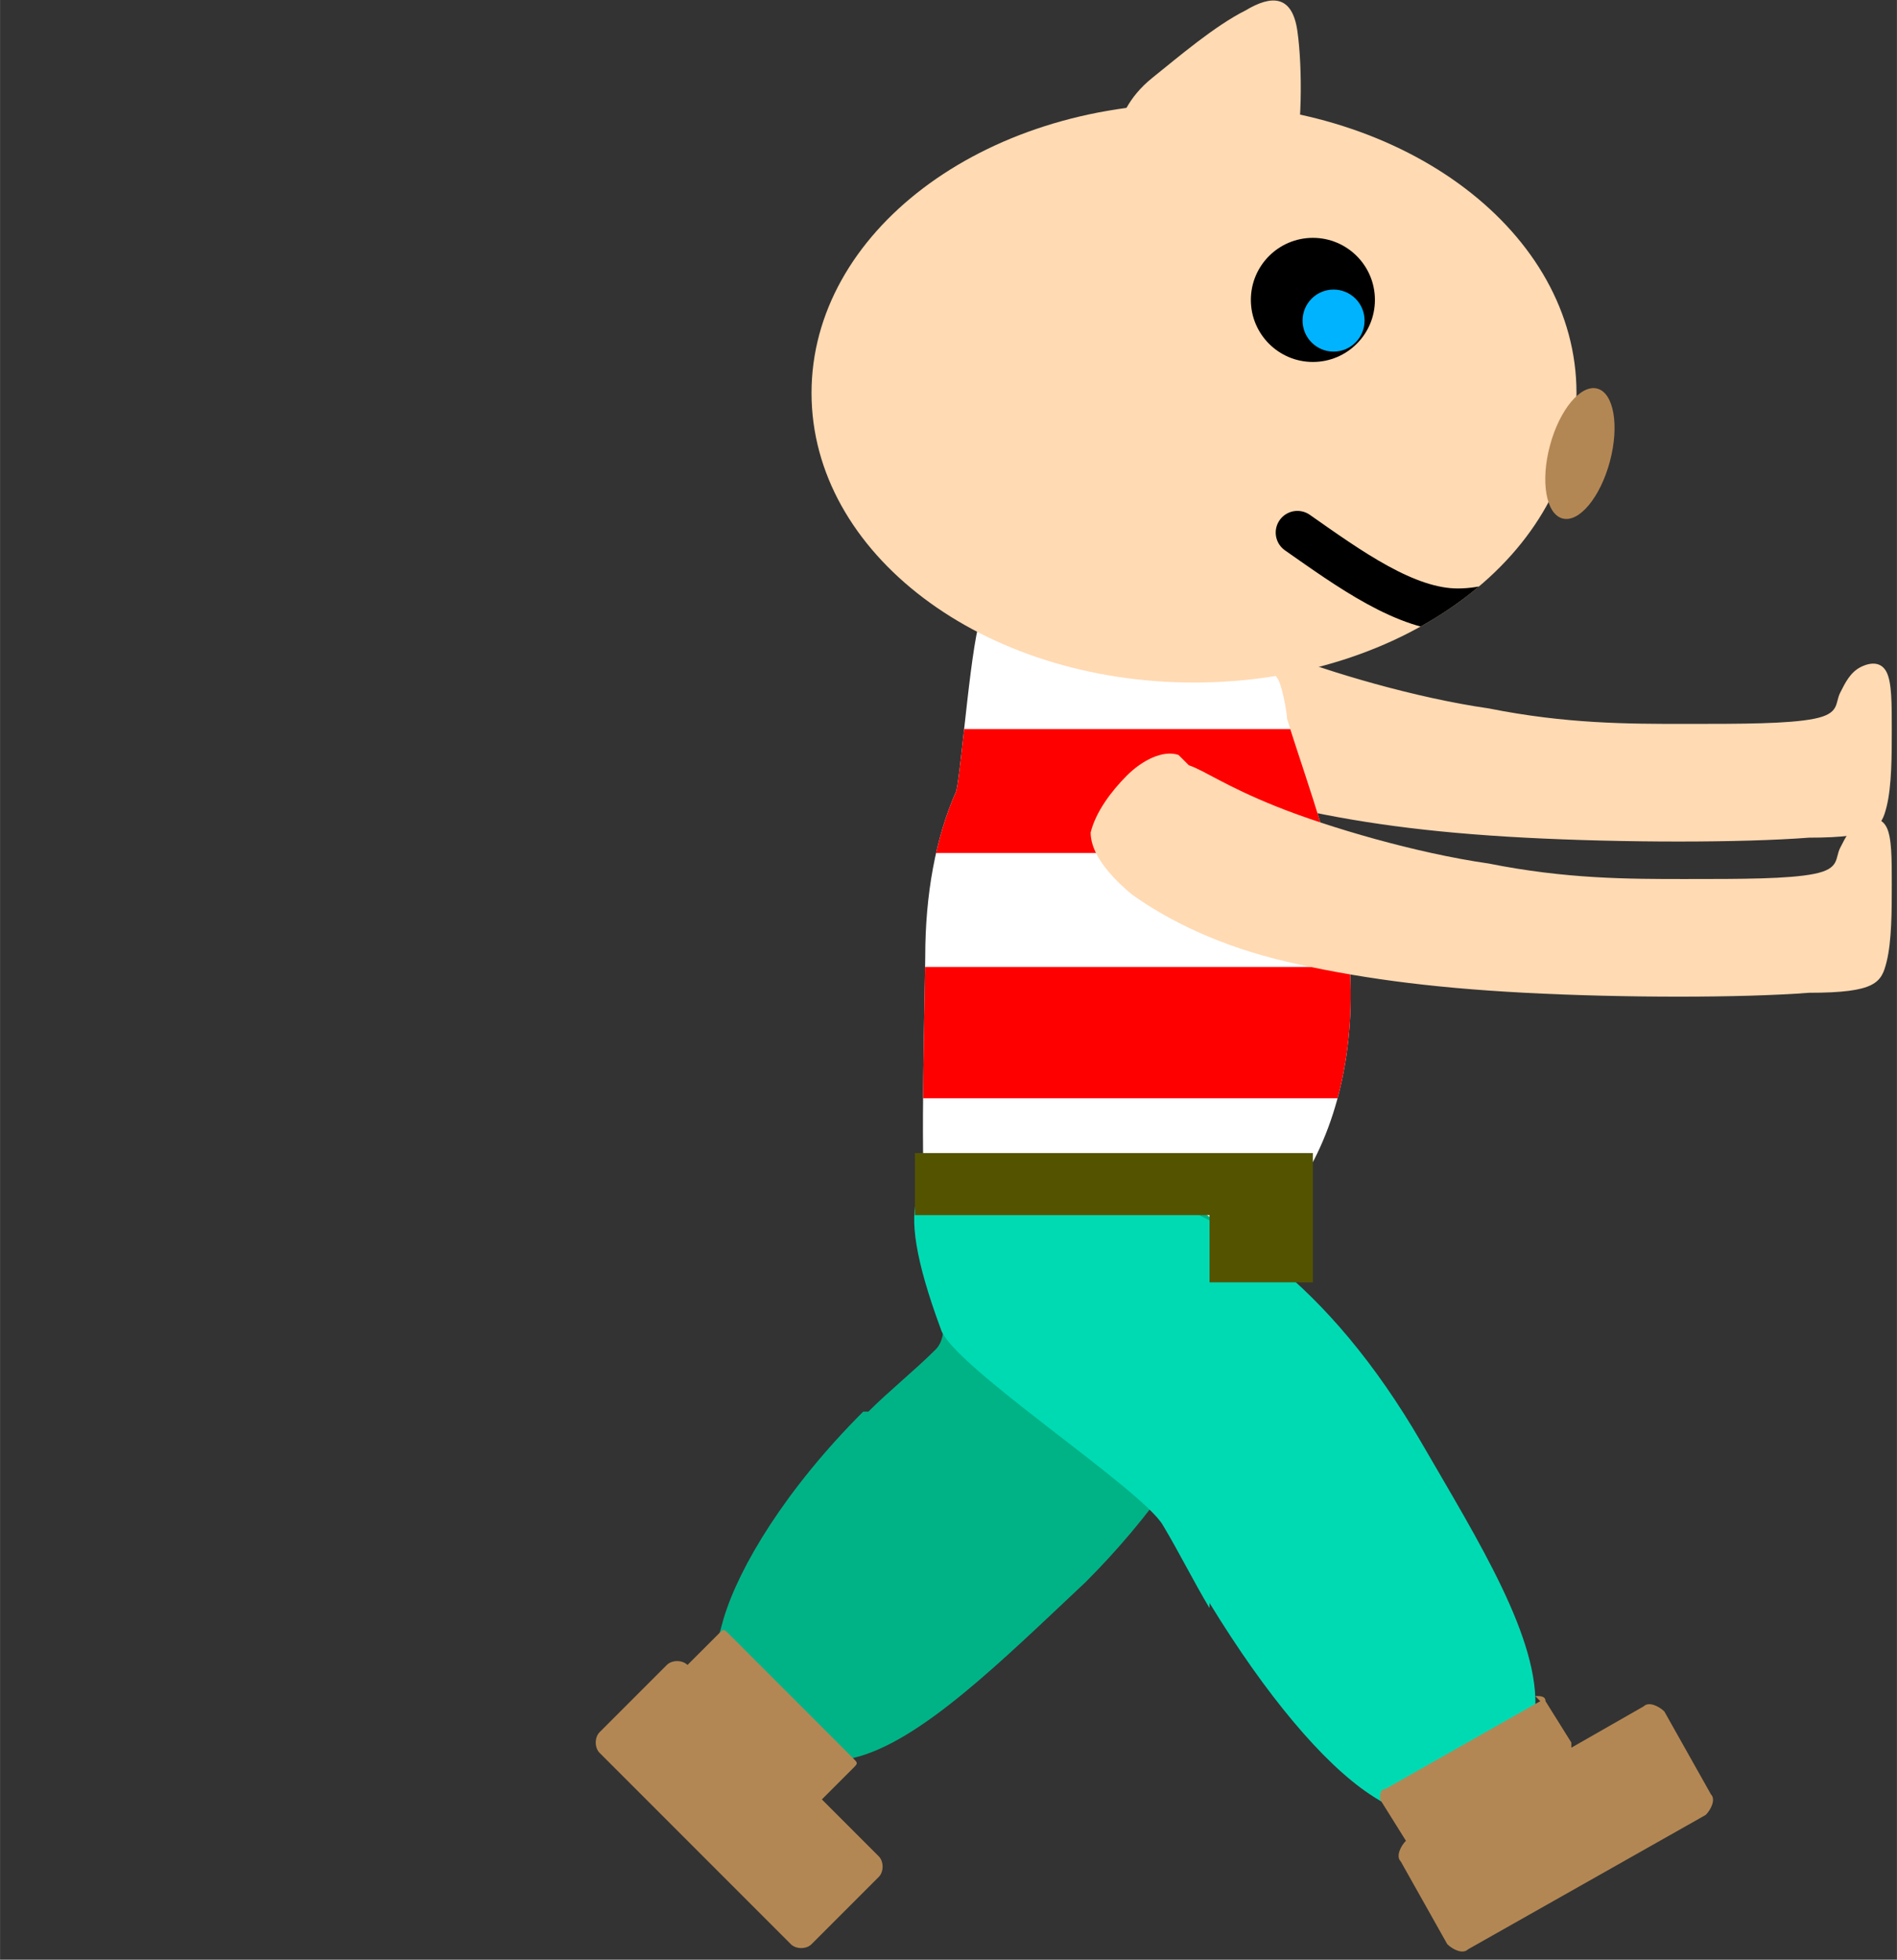 <?xml version="1.0" encoding="UTF-8" standalone="no"?>
<svg
   xmlns:dc="http://purl.org/dc/elements/1.1/"
   xmlns:cc="http://creativecommons.org/ns#"
   xmlns:rdf="http://www.w3.org/1999/02/22-rdf-syntax-ns#"
   xmlns:svg="http://www.w3.org/2000/svg"
   xmlns="http://www.w3.org/2000/svg"
   xmlns:sodipodi="http://sodipodi.sourceforge.net/DTD/sodipodi-0.dtd"
   xmlns:inkscape="http://www.inkscape.org/namespaces/inkscape"
   inkscape:version="1.0beta2 (2b71d25, 2019-12-03)"
   sodipodi:docname="avatar-push-left.svg"
   id="svg68"
   viewBox="0 0 367 379"
   style="shape-rendering:geometricPrecision; text-rendering:geometricPrecision; image-rendering:optimizeQuality; fill-rule:evenodd; clip-rule:evenodd"
   version="1.1"
   height="11.293mm"
   width="10.936mm"
   xml:space="preserve"><rect x="0" y="0" width="367" height="379" fill="#333333" stroke="none"/><sodipodi:namedview
   inkscape:current-layer="svg68"
   inkscape:window-maximized="0"
   inkscape:window-y="23"
   inkscape:window-x="0"
   inkscape:cy="21.341479"
   inkscape:cx="20.666456"
   inkscape:zoom="19.258271"
   showgrid="false"
   id="namedview70"
   inkscape:window-height="897"
   inkscape:window-width="1815"
   inkscape:pageshadow="2"
   inkscape:pageopacity="0"
   guidetolerance="10"
   gridtolerance="10"
   objecttolerance="10"
   borderopacity="1"
   inkscape:document-rotation="0"
   bordercolor="#666666"
   pagecolor="#ffffff" />
 <defs
   id="defs18">
  <style
   id="style10"
   type="text/css">
   <![CDATA[
    .str0 {stroke:black;stroke-width:8.386;stroke-linecap:round}
    .fil0 {fill:none}
    .fil5 {fill:black}
    .fil7 {fill:#00B387}
    .fil6 {fill:#00B3FF}
    .fil8 {fill:#00DAB3}
    .fil9 {fill:#545400}
    .fil4 {fill:#B38754}
    .fil3 {fill:red}
    .fil1 {fill:#FFDAB3}
    .fil2 {fill:white}
   ]]>
  </style>
    <clipPath
   id="id0">
     <path
   id="path12"
   d="M147 123c12,1 22,-16 30,-4 2,3 4,30 5,34 4,9 6,20 6,32 0,5 1,41 0,46 -5,26 -22,14 -41,15 -25,2 -44,-25 -41,-61 2,-18 8,-33 12,-46 0,-1 1,-7 2,-8 5,-11 17,-8 27,-7z" />
    </clipPath>
    <clipPath
   id="id1">
     <path
   id="path15"
   d="M136 20c41,0 74,25 74,56 0,31 -33,56 -74,56 -41,0 -74,-25 -74,-56 0,-31 33,-56 74,-56z" />
    </clipPath>
 </defs>
 <g
   transform="matrix(-1,0,0,1,367,0)"
   id="Слой_x0020_1">
  <g
   id="_693040096">
   <rect
   y="0"
   x="0"
   id="rect21"
   height="379"
   width="367"
   class="fil0" />
   <path
   inkscape:connector-curvature="0"
   id="path23"
   d="m 137,118 c -3,1 -7,4 -17,8 -10,4 -27,9 -41,11 -15,3 -27,3 -38,3 -11,0 -20,0 -25,-1 -5,-1 -4,-3 -5,-5 -1,-2 -2,-4 -4,-5 -2,-1 -4,-1 -5,1 -1,2 -1,6 -1,11 0,5 0,11 1,15 1,4 2,6 15,6 13,1 36,1 55,0 19,-1 33,-3 46,-6 13,-3 23,-8 30,-13 6,-5 8,-9 8,-12 -1,-4 -4,-8 -7,-11 -3,-3 -7,-5 -10,-4 z"
   class="fil1" />
   <path
   inkscape:connector-curvature="0"
   id="path25"
   d="m 147,123 c 12,1 22,-16 30,-4 2,3 4,30 5,34 4,9 6,20 6,32 0,5 1,41 0,46 -5,26 -22,14 -41,15 -25,2 -44,-25 -41,-61 2,-18 8,-33 12,-46 0,-1 1,-7 2,-8 5,-11 17,-8 27,-7 z"
   class="fil2" />
   <g
   id="g33"
   clip-path="url(#id0)">
    <g
   id="g31">
     <rect
   id="rect27"
   height="23.965"
   width="253.588"
   y="141"
   x="2"
   class="fil3" />
     <rect
   id="rect29"
   height="25.401"
   width="152.326"
   y="187"
   x="63"
   class="fil3" />
    </g>
   </g>
   <path
   inkscape:connector-curvature="0"
   id="path35"
   d="m 147,123 c 12,1 22,-16 30,-4 2,3 4,30 5,34 4,9 6,20 6,32 0,5 1,41 0,46 -5,26 -22,14 -41,15 -25,2 -44,-25 -41,-61 2,-18 8,-33 12,-46 0,-1 1,-7 2,-8 5,-11 17,-8 27,-7 z"
   class="fil0" />
   <path
   inkscape:connector-curvature="0"
   id="path37"
   d="m 136,20 c 41,0 74,25 74,56 0,31 -33,56 -74,56 C 95,132 62,107 62,76 62,45 95,20 136,20 Z"
   class="fil1" />
   <g
   id="g42"
   clip-path="url(#id1)">
    <g
   id="g40">
     <path
   inkscape:connector-curvature="0"
   d="m 53,103 c 11,8 21,15 32,15 10,0 21,-8 31,-15"
   class="fil0 str0"
   id="1" />
    </g>
   </g>
   <path
   inkscape:connector-curvature="0"
   id="path44"
   d="m 136,20 c 41,0 74,25 74,56 0,31 -33,56 -74,56 C 95,132 62,107 62,76 62,45 95,20 136,20 Z"
   class="fil0" />
   <ellipse
   cy="0"
   cx="0"
   id="ellipse46"
   ry="6"
   rx="13"
   transform="rotate(75,-26.485,83.826)"
   class="fil4" />
   <circle
   id="circle48"
   r="12"
   cy="58"
   cx="113"
   class="fil5" />
   <circle
   id="circle50"
   r="6"
   cy="62"
   cx="109"
   class="fil6" />
   <path
   inkscape:connector-curvature="0"
   id="path52"
   d="m 200,273 c 15,15 24,30 27,40 2,7 3,11 -3,16 -5,5 -13,13 -22,11 -13,-3 -29,-19 -45,-34 -25,-25 -39,-56 -26,-69 8,-8 42,-18 57,-7 6,4 -8,25 -2,31 4,4 9,8 13,12 z"
   class="fil7" />
   <path
   inkscape:connector-curvature="0"
   id="path54"
   d="m 137,148 c -3,1 -7,4 -17,8 -10,4 -27,9 -41,11 -15,3 -27,3 -38,3 -11,0 -20,0 -25,-1 -5,-1 -4,-3 -5,-5 -1,-2 -2,-4 -4,-5 -2,-1 -4,-1 -5,1 -1,2 -1,6 -1,11 0,5 0,11 1,15 1,4 2,6 15,6 13,1 36,1 55,0 19,-1 33,-3 46,-6 13,-3 23,-8 30,-13 6,-5 8,-9 8,-12 -1,-4 -4,-8 -7,-11 -3,-3 -7,-5 -10,-4 z"
   class="fil1" />
   <path
   inkscape:connector-curvature="0"
   id="path56"
   d="m 133,310 c -11,18 -22,31 -31,37 -6,4 -10,5 -16,2 -7,-4 -16,-9 -16,-18 -1,-14 11,-33 22,-52 18,-31 39,-45 57,-49 6,-1 20,-4 30,-4 10,0 16,4 6,31 -2,7 -39,31 -43,38 -3,5 -6,11 -9,16 z"
   class="fil8" />
   <path
   inkscape:connector-curvature="0"
   id="path58"
   d="m 202,340 24,-24 c 1,-1 1,-1 2,0 l 6,6 c 0,0 0,0 0,0 v 0 c 1,-1 3,-1 4,0 l 13,13 c 1,1 1,3 0,4 l -37,37 c -1,1 -3,1 -4,0 l -13,-13 c -1,-1 -1,-3 0,-4 l 11,-11 c 0,0 0,0 0,0 l -6,-6 c -1,-1 -1,-1 0,-2 z"
   class="fil4" />
   <path
   inkscape:connector-curvature="0"
   id="path60"
   d="m 69,329 30,17 c 1,0 1,1 1,2 l -5,8 c 0,0 0,0 0,0 v 0 c 1,1 2,3 1,4 l -9,16 c -1,1 -3,2 -4,1 L 37,351 c -1,-1 -2,-3 -1,-4 l 9,-16 c 1,-1 3,-2 4,-1 l 14,8 c 0,0 0,0 0,-1 l 5,-8 c 0,-1 1,-1 2,-1 z"
   class="fil4" />
   <path
   inkscape:connector-curvature="0"
   id="path62"
   d="m 117,33 c -2,-7 -2,-20 -1,-27 1,-7 5,-7 10,-4 6,3 13,9 18,13 5,4 6,8 7,10 1,2 1,3 -1,5 -2,2 -5,4 -10,5 -5,2 -10,3 -14,4 -4,1 -7,1 -9,-5 z"
   class="fil1" />
   <polygon
   id="polygon64"
   points="190,223 190,235 133,235 133,248 113,248 113,235 113,235 113,223 "
   class="fil9" />
  </g>
 </g>
</svg>
